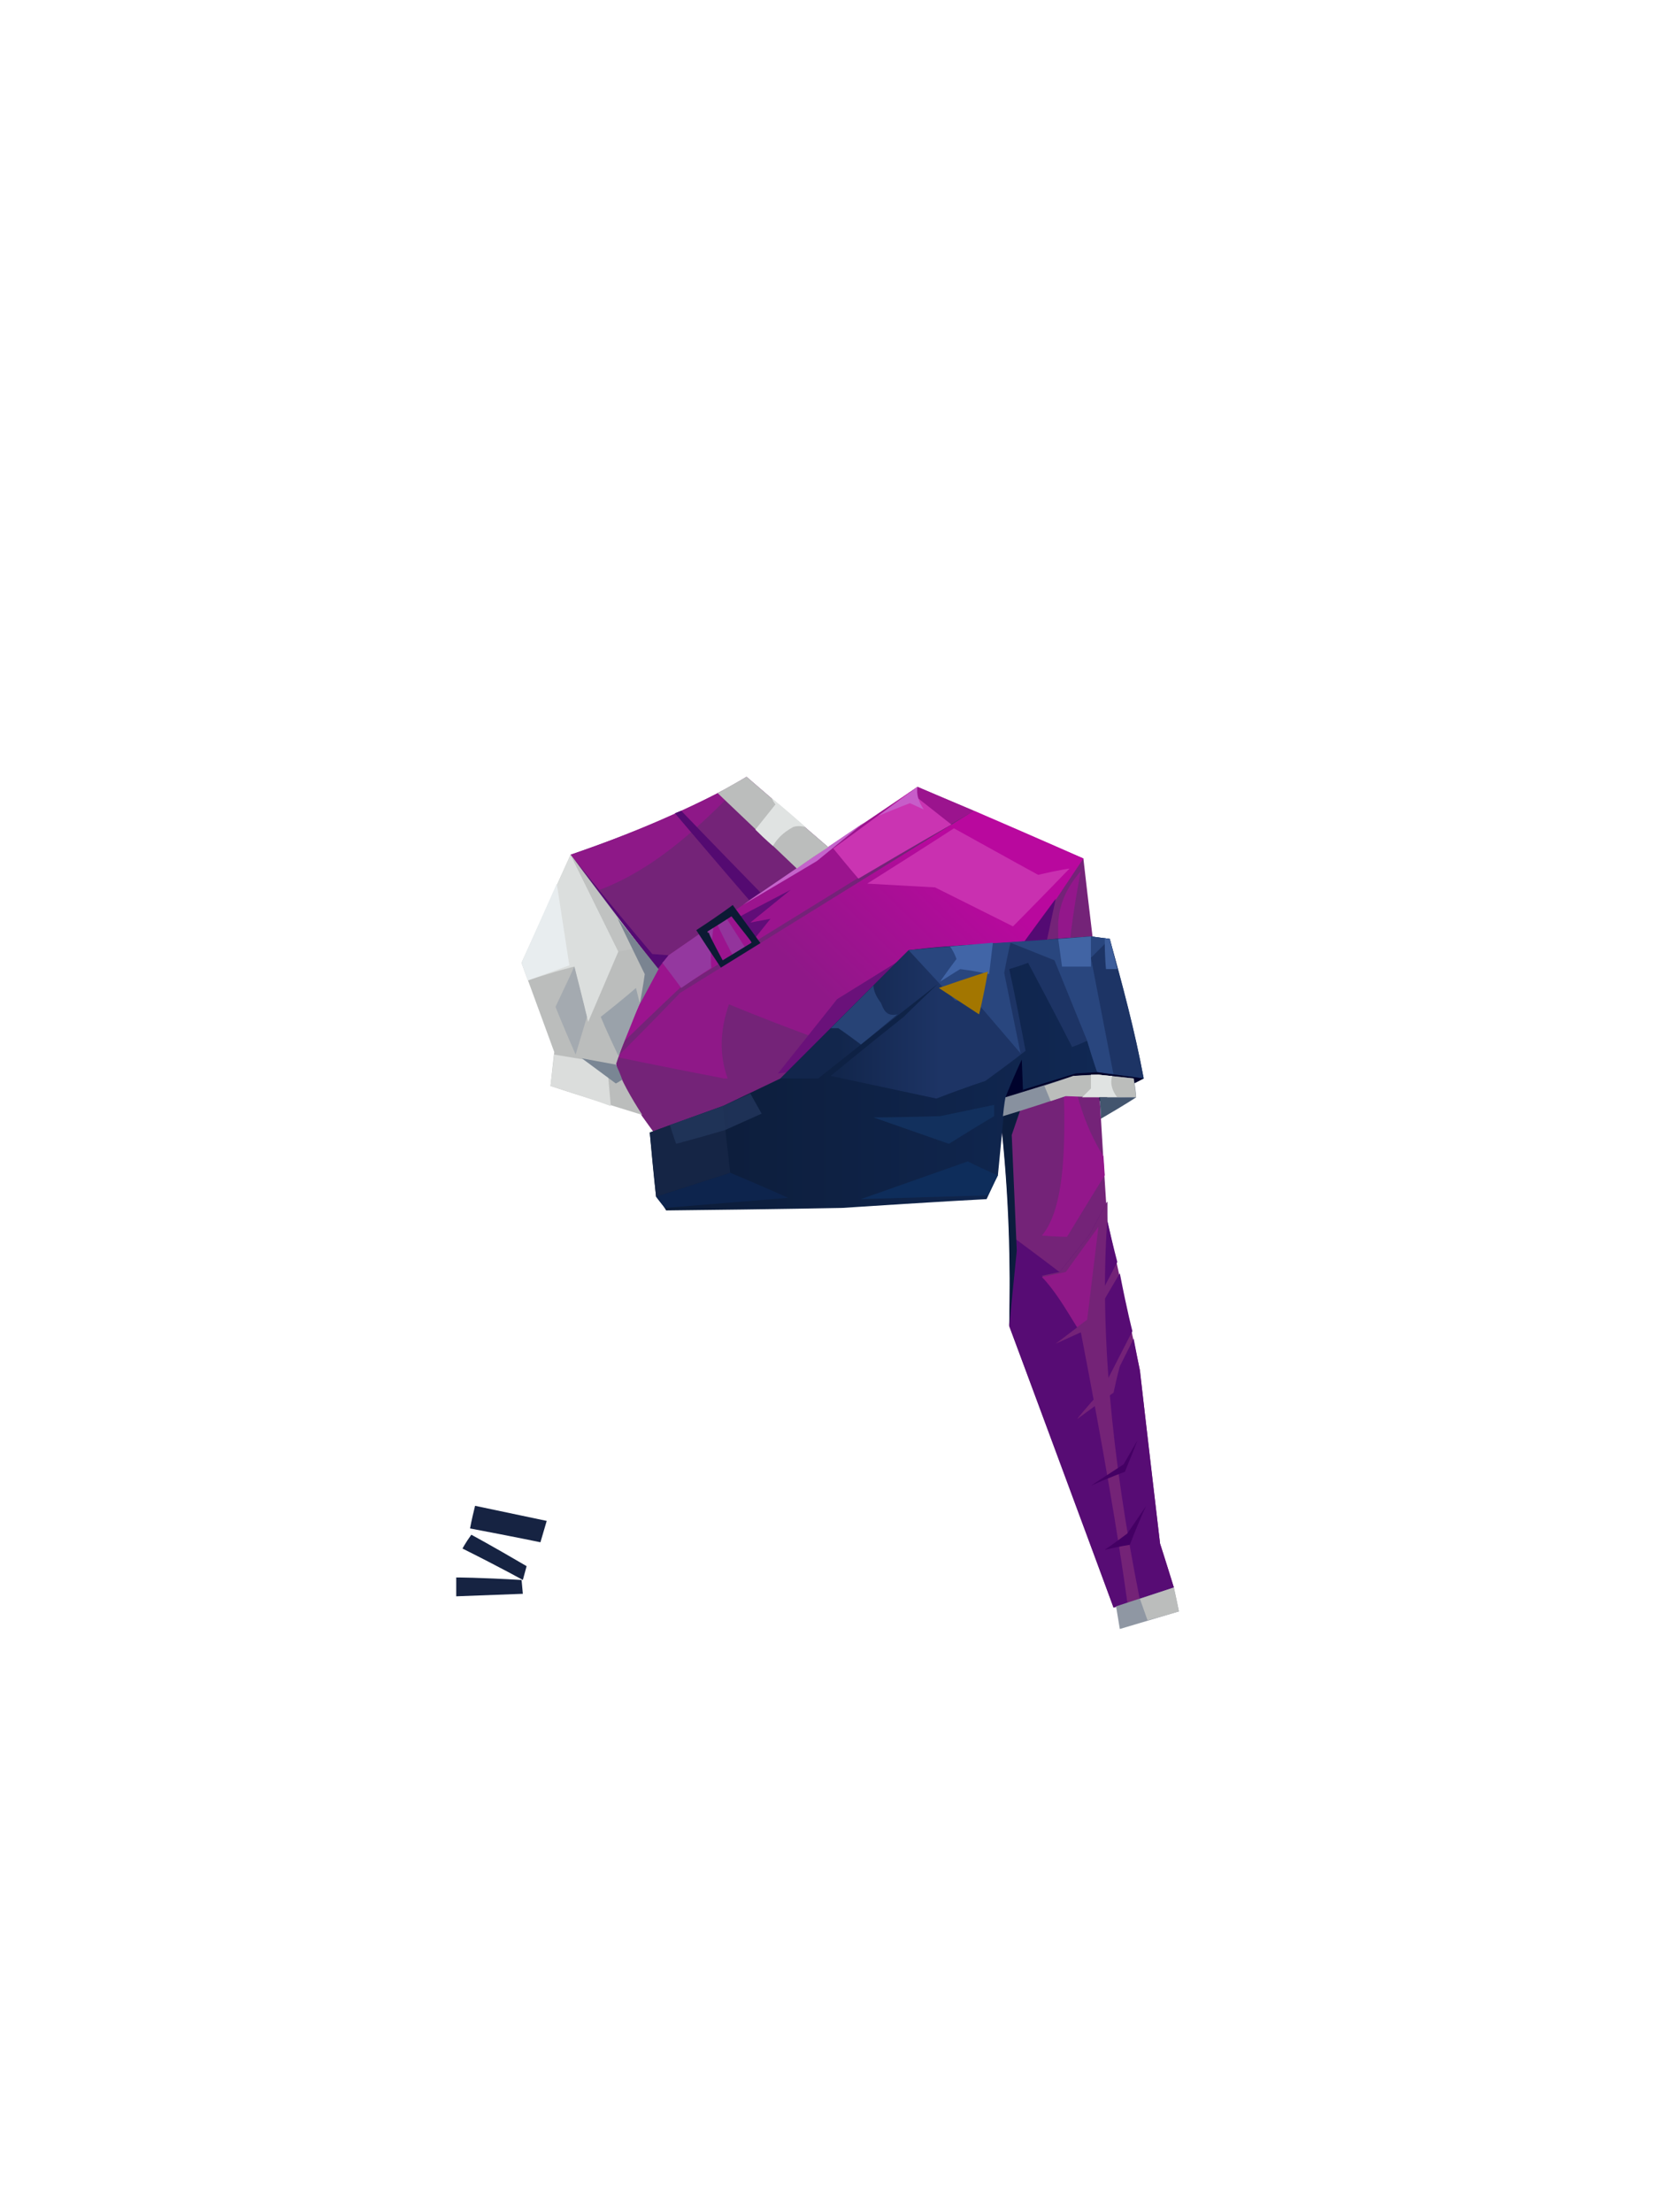 <?xml version="1.0" encoding="UTF-8"?><svg width="1320px" height="1760px" viewBox="0 0 1320 1760" version="1.1" xmlns="http://www.w3.org/2000/svg" xmlns:xlink="http://www.w3.org/1999/xlink"><defs><linearGradient x1="84%" y1="35%" x2="40%" y2="61%" id="id-41166"><stop stop-color="#B9089E" offset="0%"></stop><stop stop-color="#8F1888" offset="100%"></stop></linearGradient><linearGradient x1="100%" y1="50%" x2="1%" y2="50%" id="id-41167"><stop stop-color="#112956" offset="0%"></stop><stop stop-color="#0C1C38" offset="100%"></stop></linearGradient><linearGradient x1="44%" y1="73%" x2="16%" y2="73%" id="id-41168"><stop stop-color="#1D3465" offset="0%"></stop><stop stop-color="#12264C" offset="100%"></stop></linearGradient></defs><g transform=" translate(363,618)" id="id-41169"><g id="id-41170"><path d=" M 15,580 C 12,592 11,598 11,598 C 48,605 67,609 67,609 L 72,592 C 34,584 15,580 15,580 Z" fill="#162342" id="id-41171"></path><path d=" M 12,603 C 7,610 5,614 5,614 C 37,630 53,639 53,639 L 56,628 C 27,611 12,603 12,603 Z" fill="#162342" id="id-41172"></path><path d=" M 0,637 C 0,647 0,652 0,652 L 53,650 L 52,639 C 18,637 0,637 0,637 Z" fill="#162342" id="id-41173"></path><path d=" M 161,324 C 229,326 262,326 262,326 C 368,324 421,323 421,323 C 427,315 430,311 430,311 C 432,284 433,270 433,270 C 439,323 442,378 440,437 C 496,586 523,661 523,661 C 555,650 571,645 571,645 C 564,622 560,610 560,610 C 549,518 544,472 544,472 C 527,393 518,353 518,353 C 513,276 511,237 511,237 C 511,195 512,174 512,174 C 503,101 499,65 499,65 C 411,27 367,8 367,8 C 343,26 320,40 296,56 C 253,19 231,0 231,0 C 188,26 140,45 91,62 C 137,123 160,153 160,153 C 146,179 133,204 127,228 C 131,248 145,266 158,284 C 158,300 159,314 161,324 Z" fill="#742378" id="id-41174"></path><path d=" M 91,62 L 90,66 C 134,119 158,148 160,153 C 166,146 169,142 169,142 L 156,141 C 112,89 91,62 91,62 Z" fill="#540A73" id="id-41175"></path><path d=" M 114,90 C 159,73 196,38 231,1 C 185,26 138,46 91,62 L 114,90 Z" fill="#8E1888" id="id-41176"></path><path d=" M 133,211 C 163,182 178,168 178,168 C 272,110 319,81 319,81 L 412,27 L 367,8 L 169,142 C 157,156 145,179 133,211 Z" fill="#9B148E" id="id-41177"></path><path d=" M 164,148 C 174,161 179,168 179,168 C 195,157 203,152 203,152 C 202,143 203,132 205,117 L 169,142 C 166,146 164,148 164,148 Z" fill="#94389F" id="id-41178"></path><path d=" M 220,142 C 211,125 207,116 207,116 C 211,113 214,111 214,111 L 230,136 C 223,140 220,142 220,142 Z" fill="#93349C" id="id-41179"></path><path d=" M 226,111 C 234,122 238,128 238,128 C 246,118 250,113 250,113 C 239,115 234,116 234,116 L 266,90 C 239,104 226,111 226,111 Z" fill="#610D78" id="id-41180"></path><path d=" M 220,102 C 236,124 244,135 244,135 L 212,154 C 198,133 191,122 191,122 C 211,109 220,102 220,102 Z M 219,111 C 219,111 213,115 200,123 C 200,123 200,123 200,123 L 200,124 C 201,124 201,124 201,124 L 201,124 C 201,125 205,133 212,146 L 212,146 L 235,132 C 235,132 235,132 235,132 L 235,132 C 235,131 229,124 219,111 Z" fill="#0C1A34" id="id-41181"></path><path d=" M 228,102 C 267,79 287,67 287,67 L 325,36 C 260,80 228,102 228,102 Z" fill="#C464CB" id="id-41182"></path><path d=" M 300,57 C 313,73 320,81 320,81 C 369,52 394,38 394,38 L 361,12 C 321,42 300,57 300,57 Z" fill="#CA34B2" id="id-41183"></path><path d=" M 128,223 C 162,189 178,172 178,172 L 412,27 C 470,52 499,65 499,65 C 420,183 381,242 381,242 L 304,215 L 366,138 C 324,164 303,177 303,177 C 289,196 281,206 281,206 C 238,190 217,181 217,181 C 210,201 209,221 216,240 L 213,240 C 156,229 128,223 128,223 Z" fill="url(#id-41166)" id="id-41184"></path><path d=" M 367,8 C 347,23 336,31 336,31 C 353,24 361,21 361,21 L 372,26 C 368,20 366,14 367,8 Z" fill="#C75DC9" id="id-41185"></path><polygon points="256 236 291 232 366 138 303 177" fill="#6A117A" id="id-41186"></polygon><path d=" M 447,138 C 461,142 467,144 467,144 L 477,97 C 457,124 447,138 447,138 Z" fill="#540A73" id="id-41187"></path><path d=" M 497,75 C 483,91 478,107 479,124 C 478,210 497,328 466,365 C 479,366 486,366 486,366 C 506,333 516,317 516,317 L 515,302 C 483,251 477,176 497,75 Z" fill="#93178B" id="id-41188"></path><path d=" M 440,364 C 467,384 480,394 480,394 C 496,374 504,364 504,364 L 518,338 C 518,348 518,353 518,353 C 523,375 526,386 526,386 C 510,417 502,432 502,432 C 485,445 477,451 477,451 C 497,442 508,437 508,437 C 510,428 511,424 511,424 C 522,405 528,395 528,395 C 534,426 538,441 538,441 C 522,472 514,488 514,488 C 500,503 494,511 494,511 C 513,497 523,490 523,490 C 526,476 528,469 528,469 L 539,447 L 544,473 L 560,610 L 571,645 L 523,661 L 440,437 C 441,399 441,375 440,364 Z" fill="#570C74" id="id-41189"></path><path d=" M 534,657 L 544,655 C 521,540 512,438 518,353 L 518,338 L 504,364 C 488,384 480,394 480,394 C 470,396 466,397 466,397 C 476,406 487,428 497,442 C 515,535 527,606 534,657 Z" fill="#742377" id="id-41190"></path><path d=" M 516,615 C 529,612 536,611 536,611 C 544,590 549,580 549,580 L 534,602 C 522,611 516,615 516,615 Z" fill="#440064" id="id-41191"></path><path d=" M 505,564 C 523,556 532,553 532,553 C 539,536 542,528 542,528 L 531,547 C 514,558 505,564 505,564 Z" fill="#440064" id="id-41192"></path><path d=" M 494,438 C 499,434 502,432 502,432 L 511,358 L 485,394 L 466,398 C 475,407 485,423 494,438 Z" fill="#8F1988" id="id-41193"></path><path d=" M 440,437 L 446,377 L 442,285 C 442,285 447,270 458,239 C 447,235 433,251 433,271 C 440,334 441,387 440,437 Z" fill="#0C1D3D" id="id-41194"></path><path d=" M 419,190 C 397,174 386,167 386,167 L 425,155 C 421,178 419,190 419,190 Z" fill="#A37600" id="id-41195"></path><path d=" M 327,85 C 373,56 396,41 396,41 C 441,66 463,78 463,78 C 480,74 488,73 488,73 C 458,104 443,119 443,119 L 381,88 C 345,86 327,85 327,85 Z" fill="#C930B0" id="id-41196"></path><path d=" M 233,98 C 239,94 242,92 242,92 C 200,49 179,27 179,27 L 174,29 C 213,75 233,98 233,98 Z" fill="#540A71" id="id-41197"></path><path d=" M 296,56 C 279,67 271,73 271,73 L 208,13 L 231,0 C 274,37 296,56 296,56 Z" fill="#BBBDBC" id="id-41198"></path><path d=" M 252,55 C 255,50 259,45 268,40 C 271,39 274,39 278,40 C 260,24 251,17 251,17 C 253,21 254,22 254,22 L 238,42 C 247,51 252,55 252,55 Z" fill="#E0E3E2" id="id-41199"></path><path d=" M 160,153 C 147,176 136,202 127,229 C 131,241 139,255 148,269 C 99,254 75,246 75,246 C 77,228 78,219 78,219 L 52,148 L 91,62 C 137,123 160,153 160,153 Z" fill="#BBBDBC" id="id-41200"></path><path d=" M 57,162 C 81,154 94,151 94,151 C 101,180 105,195 105,195 L 129,139 L 91,62 L 52,148 C 55,157 57,162 57,162 Z" fill="#DBDEDD" id="id-41201"></path><path d=" M 79,183 C 89,162 94,151 94,151 C 101,178 104,191 104,191 L 95,221 C 84,196 79,183 79,183 Z" fill="#A4AAB0" id="id-41202"></path><path d=" M 129,222 C 119,201 115,191 115,191 C 134,176 143,168 143,168 L 146,180 C 135,208 129,222 129,222 Z" fill="#9AA2AA" id="id-41203"></path><path d=" M 146,181 C 149,165 150,157 150,157 L 128,112 L 161,153 L 146,181 Z" fill="#7A8491" id="id-41204"></path><path d=" M 123,262 C 121,239 120,228 120,228 L 78,221 L 75,246 C 107,256 123,262 123,262 Z" fill="#DBDDDC" id="id-41205"></path><path d=" M 132,241 C 129,243 127,244 127,244 L 100,224 L 127,229 C 131,237 132,241 132,241 Z" fill="#7A8694" id="id-41206"></path><path d=" M 57,162 C 79,154 90,150 90,150 L 80,85 L 52,148 C 55,157 57,162 57,162 Z" fill="#E8EDEF" id="id-41207"></path><polygon points="140 137 129 139 91 62 128 112" fill="#C0C2C1" id="id-41208"></polygon><path d=" M 525,660 C 527,672 528,678 528,678 L 575,664 L 571,645 C 540,655 525,660 525,660 Z" fill="#8F97A3" id="id-41209"></path><path d=" M 575,664 C 559,669 550,671 550,671 L 544,654 L 571,645 C 574,658 575,664 575,664 Z" fill="#BBBDBC" id="id-41210"></path></g><g transform=" translate(154,127)" id="id-41211"><path d=" M 0,156 C 3,190 5,207 5,207 C 11,214 13,218 13,218 C 106,217 153,216 153,216 C 229,211 268,209 268,209 C 274,196 277,190 277,190 C 281,149 283,128 283,128 C 321,116 340,111 340,111 C 350,110 356,110 356,110 C 357,124 358,131 358,131 C 381,119 393,113 393,113 C 386,76 376,39 366,2 C 356,1 351,0 351,0 C 341,1 332,1 322,2 C 284,6 245,6 206,11 C 138,79 104,113 104,113 L 58,135 C 19,149 0,156 0,156 Z" fill="url(#id-41167)" id="id-41212"></path><path d=" M 110,208 L 12,216 C 7,210 5,207 5,207 L 64,188 C 95,201 110,208 110,208 Z" fill="#0D244D" id="id-41213"></path><polygon points="64 188 5 207 0 156 58 135" fill="#152545" id="id-41214"></polygon><path d=" M 16,150 C 19,160 21,165 21,165 C 47,158 60,154 60,154 C 80,145 89,141 89,141 L 80,125 L 58,135 C 30,145 16,150 16,150 Z" fill="#23375D" fill-opacity="0.792" id="id-41215"></path><path d=" M 168,209 L 253,179 C 269,187 277,190 277,190 L 269,206 C 201,208 168,209 168,209 Z" fill="#0E2D5B" id="id-41216"></path><path d=" M 178,144 C 218,158 238,165 238,165 C 262,150 274,143 274,143 C 274,137 274,134 274,134 L 231,143 C 196,144 178,144 178,144 Z" fill="#12305D" id="id-41217"></path><path d=" M 104,113 C 124,113 134,113 134,113 C 197,63 229,38 229,38 C 211,55 202,64 202,64 C 163,95 144,111 144,111 C 200,123 228,129 228,129 C 254,119 267,115 267,115 C 289,99 299,91 299,91 C 291,48 286,26 286,26 C 296,23 301,21 301,21 C 325,66 336,88 336,88 C 344,85 348,83 348,83 L 356,108 L 393,113 C 386,75 376,38 366,2 L 351,0 L 206,11 C 138,79 104,113 104,113 Z" fill="url(#id-41168)" id="id-41218"></path><path d=" M 287,5 L 322,19 L 348,83 C 353,100 356,108 356,108 C 364,109 369,110 369,110 L 351,17 L 366,2 L 351,0 C 303,4 252,6 206,11 L 243,51 L 259,51 L 295,93 L 282,29 C 285,13 287,5 287,5 Z" fill="#29467E" id="id-41219"></path><path d=" M 328,24 L 351,24 C 351,8 351,0 351,0 L 325,2 L 328,24 Z" fill="#4164A4" id="id-41220"></path><path d=" M 362,1 C 362,18 363,26 363,26 L 372,26 C 370,18 368,10 366,2 C 363,2 362,1 362,1 Z" fill="#3C5D9B" id="id-41221"></path><path d=" M 239,8 C 243,14 244,18 244,18 C 235,30 231,36 231,36 C 242,29 247,26 247,26 C 262,28 270,30 270,30 L 273,5 C 250,7 239,8 239,8 Z" fill="#4165A7" id="id-41222"></path><path d=" M 283,128 C 291,108 296,98 296,98 L 297,124 C 287,127 283,128 283,128 Z" fill="#00022C" id="id-41223"></path><path d=" M 297,124 C 297,123 297,122 297,122 L 339,109 L 356,108 L 393,113 C 370,125 358,131 358,131 C 356,117 356,110 356,110 L 340,111 C 311,119 297,124 297,124 Z" fill="#00022A" id="id-41224"></path><path d=" M 168,86 C 156,77 150,73 150,73 C 146,73 144,73 144,73 C 167,50 178,39 178,39 C 178,44 181,49 184,53 C 186,58 188,64 197,62 C 178,78 168,86 168,86 Z" fill="#274376" id="id-41225"></path><path d=" M 281,143 C 282,133 283,128 283,128 C 319,117 337,111 337,111 C 350,110 357,110 357,110 C 376,112 385,113 385,113 C 387,123 387,128 387,128 L 331,127 C 298,138 281,143 281,143 Z" fill="#88919F" id="id-41226"></path><path d=" M 314,119 L 319,131 L 331,127 C 349,128 368,128 387,128 L 385,113 L 357,110 L 337,111 L 314,119 Z" fill="#BBBDBB" id="id-41227"></path><path d=" M 344,128 C 349,123 351,121 351,121 L 351,110 C 355,110 357,110 357,110 C 365,111 368,111 368,111 C 366,117 368,123 372,128 C 354,128 344,128 344,128 Z" fill="#E0E3E2" id="id-41228"></path><path d=" M 359,145 C 378,134 387,128 387,128 L 358,128 L 359,145 Z" fill="#43556E" id="id-41229"></path><path d=" M 269,28 C 265,51 262,62 262,62 L 230,41 C 256,32 269,28 269,28 Z" fill="#A37600" id="id-41230"></path></g></g></svg>